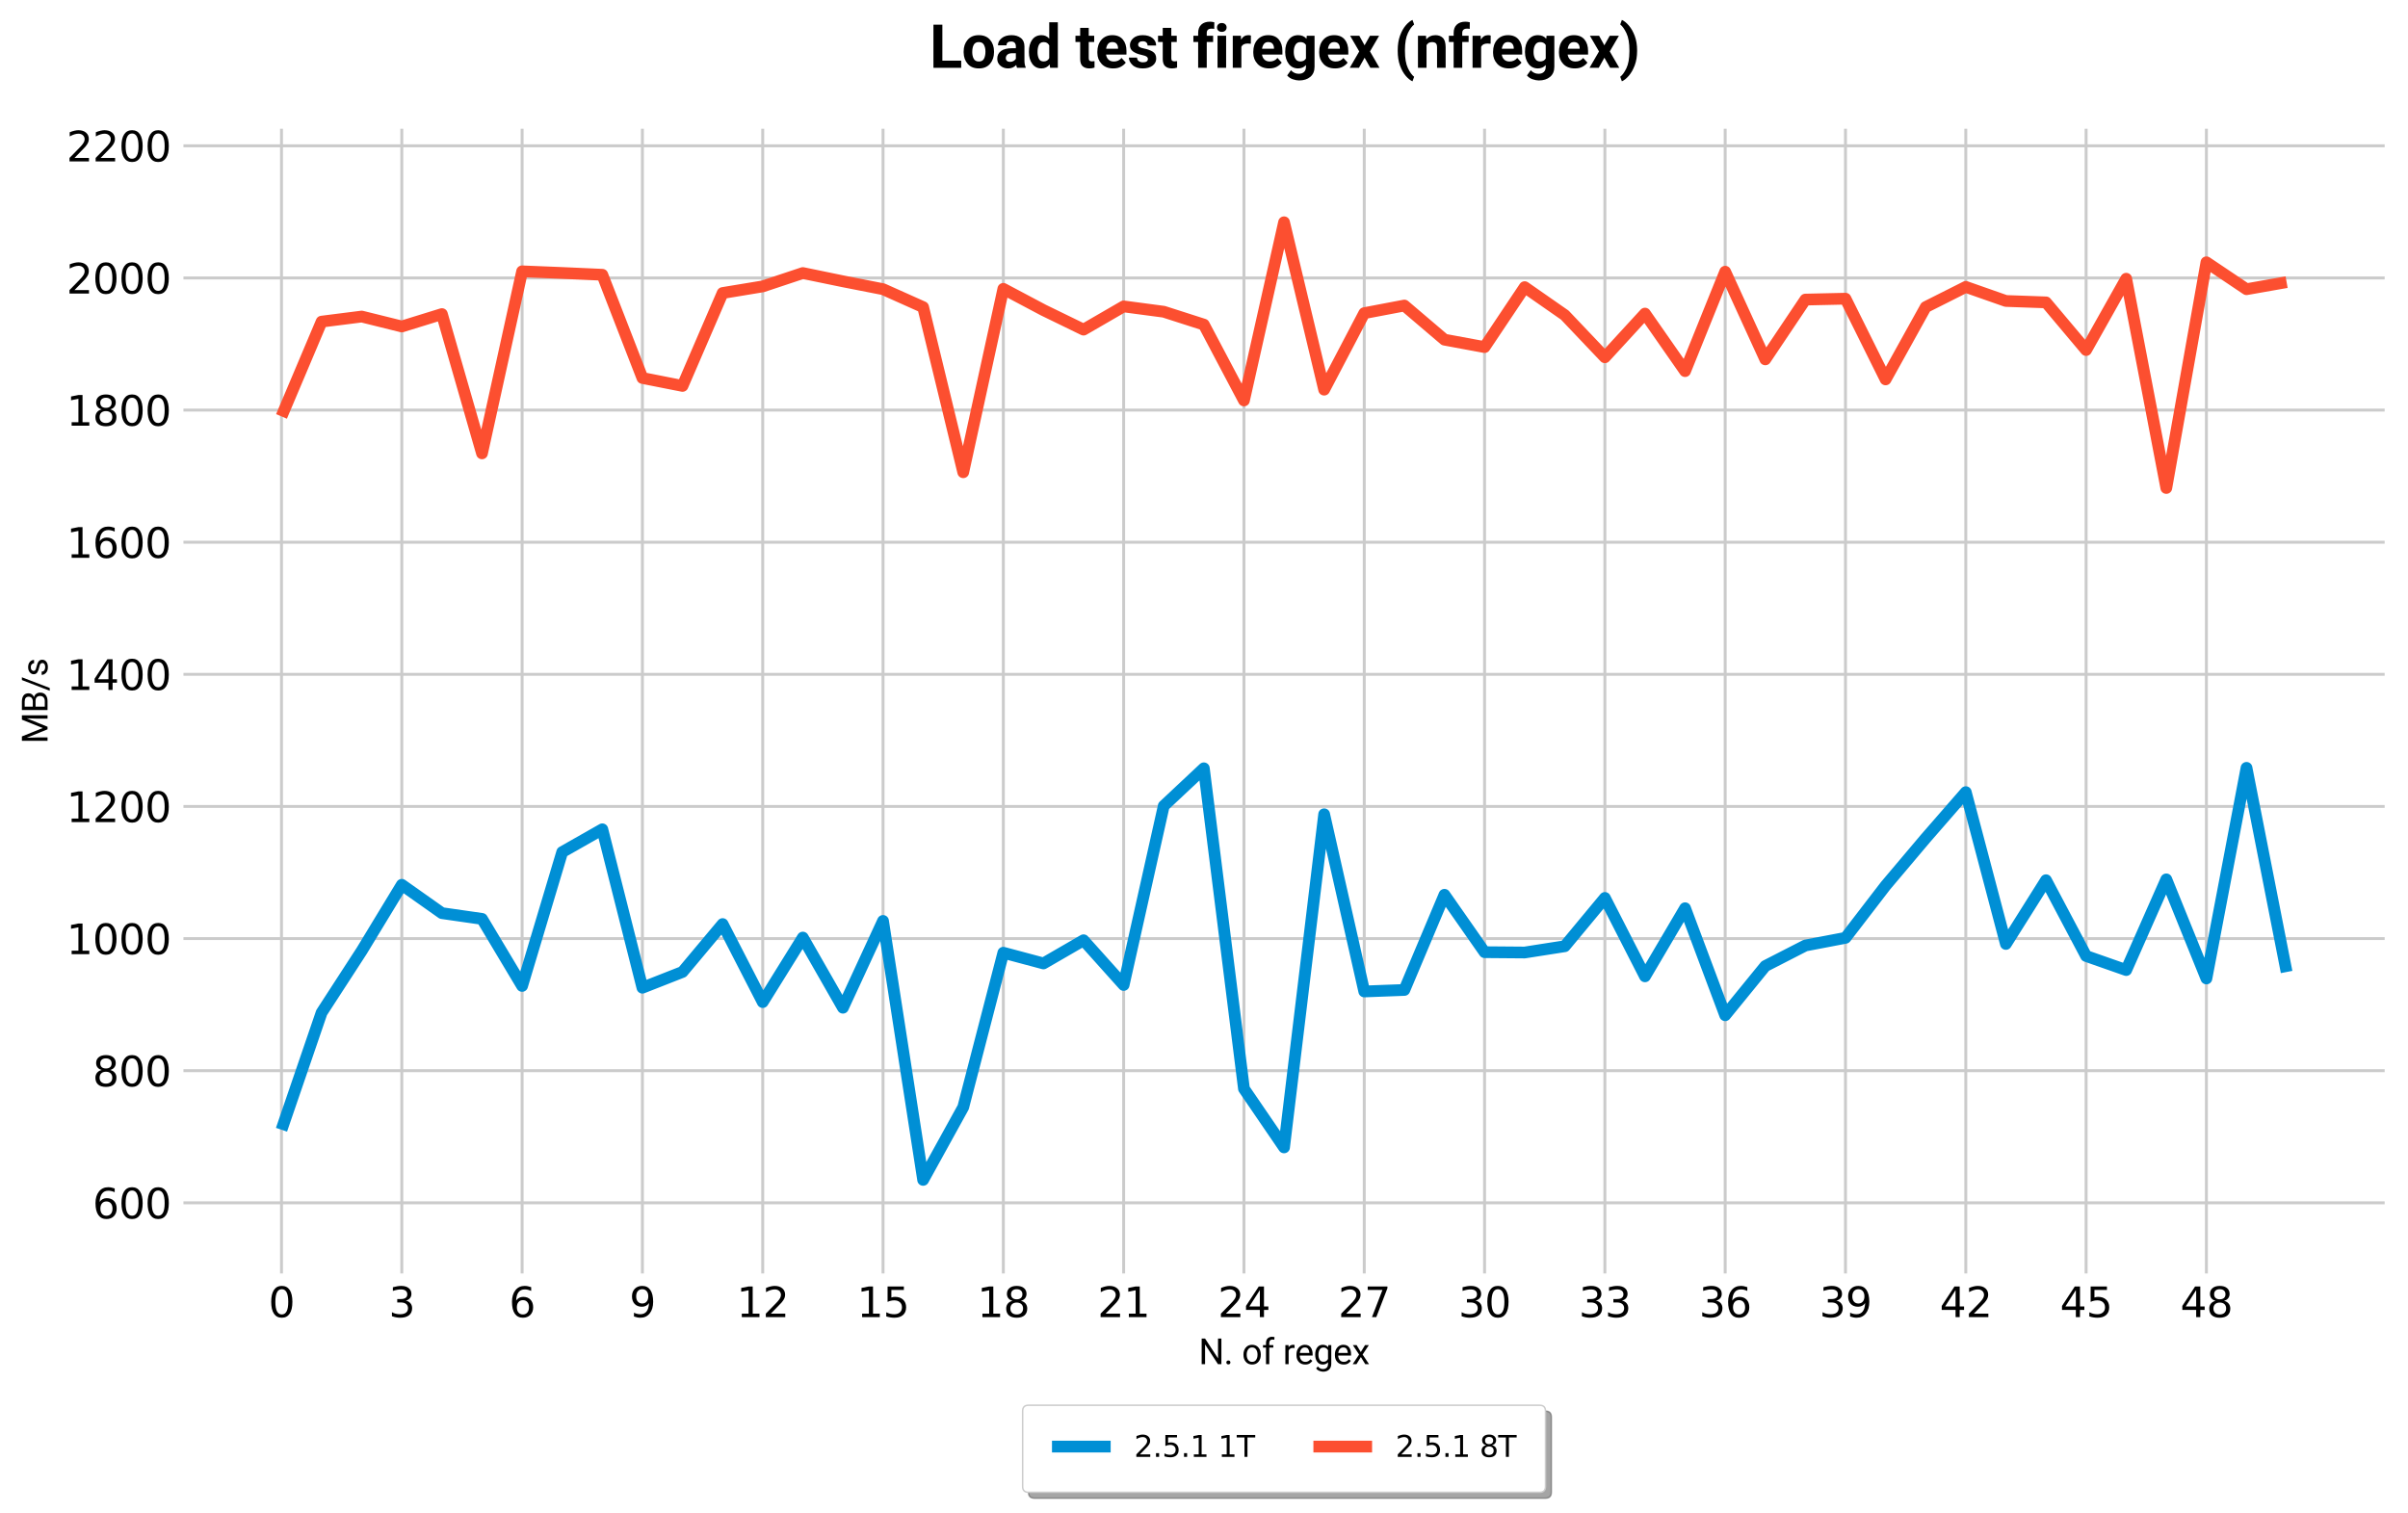 <?xml version="1.0" encoding="utf-8" standalone="no"?>
<!DOCTYPE svg PUBLIC "-//W3C//DTD SVG 1.1//EN"
  "http://www.w3.org/Graphics/SVG/1.1/DTD/svg11.dtd">
<svg xmlns:xlink="http://www.w3.org/1999/xlink" width="820.648pt" height="515.843pt" viewBox="0 0 820.648 515.843" xmlns="http://www.w3.org/2000/svg" version="1.1">
 <defs>
  <style type="text/css">*{stroke-linejoin: round; stroke-linecap: butt}</style>
 </defs>
 <g id="figure_1">
  <g id="patch_1">
   <path d="M -0 515.843 
L 820.648 515.843 
L 820.648 0 
L -0 0 
z
" style="fill: #ffffff"/>
  </g>
  <g id="axes_1">
   <g id="patch_2">
    <path d="M 61.767 434.797 
L 813.447 434.797 
L 813.447 43.117 
L 61.767 43.117 
z
" style="fill: #ffffff"/>
   </g>
   <g id="matplotlib.axis_1">
    <g id="xtick_1">
     <g id="line2d_1">
      <path d="M 95.935 434.797 
L 95.935 43.117 
" clip-path="url(#pc79ea8661e)" style="fill: none; stroke: #cbcbcb"/>
     </g>
     <g id="line2d_2"/>
     <g id="text_1">
      <!-- 0 -->
      <g transform="translate(91.481 448.935) scale(0.14 -0.14)">
       <defs>
        <path id="DejaVuSans-30" d="M 2034 4250 
Q 1547 4250 1301 3770 
Q 1056 3291 1056 2328 
Q 1056 1369 1301 889 
Q 1547 409 2034 409 
Q 2525 409 2770 889 
Q 3016 1369 3016 2328 
Q 3016 3291 2770 3770 
Q 2525 4250 2034 4250 
z
M 2034 4750 
Q 2819 4750 3233 4129 
Q 3647 3509 3647 2328 
Q 3647 1150 3233 529 
Q 2819 -91 2034 -91 
Q 1250 -91 836 529 
Q 422 1150 422 2328 
Q 422 3509 836 4129 
Q 1250 4750 2034 4750 
z
" transform="scale(0.016)"/>
       </defs>
       <use xlink:href="#DejaVuSans-30"/>
      </g>
     </g>
    </g>
    <g id="xtick_2">
     <g id="line2d_3">
      <path d="M 136.935 434.797 
L 136.935 43.117 
" clip-path="url(#pc79ea8661e)" style="fill: none; stroke: #cbcbcb"/>
     </g>
     <g id="line2d_4"/>
     <g id="text_2">
      <!-- 3 -->
      <g transform="translate(132.482 448.935) scale(0.14 -0.14)">
       <defs>
        <path id="DejaVuSans-33" d="M 2597 2516 
Q 3050 2419 3304 2112 
Q 3559 1806 3559 1356 
Q 3559 666 3084 287 
Q 2609 -91 1734 -91 
Q 1441 -91 1130 -33 
Q 819 25 488 141 
L 488 750 
Q 750 597 1062 519 
Q 1375 441 1716 441 
Q 2309 441 2620 675 
Q 2931 909 2931 1356 
Q 2931 1769 2642 2001 
Q 2353 2234 1838 2234 
L 1294 2234 
L 1294 2753 
L 1863 2753 
Q 2328 2753 2575 2939 
Q 2822 3125 2822 3475 
Q 2822 3834 2567 4026 
Q 2313 4219 1838 4219 
Q 1578 4219 1281 4162 
Q 984 4106 628 3988 
L 628 4550 
Q 988 4650 1302 4700 
Q 1616 4750 1894 4750 
Q 2613 4750 3031 4423 
Q 3450 4097 3450 3541 
Q 3450 3153 3228 2886 
Q 3006 2619 2597 2516 
z
" transform="scale(0.016)"/>
       </defs>
       <use xlink:href="#DejaVuSans-33"/>
      </g>
     </g>
    </g>
    <g id="xtick_3">
     <g id="line2d_5">
      <path d="M 177.936 434.797 
L 177.936 43.117 
" clip-path="url(#pc79ea8661e)" style="fill: none; stroke: #cbcbcb"/>
     </g>
     <g id="line2d_6"/>
     <g id="text_3">
      <!-- 6 -->
      <g transform="translate(173.482 448.935) scale(0.14 -0.14)">
       <defs>
        <path id="DejaVuSans-36" d="M 2113 2584 
Q 1688 2584 1439 2293 
Q 1191 2003 1191 1497 
Q 1191 994 1439 701 
Q 1688 409 2113 409 
Q 2538 409 2786 701 
Q 3034 994 3034 1497 
Q 3034 2003 2786 2293 
Q 2538 2584 2113 2584 
z
M 3366 4563 
L 3366 3988 
Q 3128 4100 2886 4159 
Q 2644 4219 2406 4219 
Q 1781 4219 1451 3797 
Q 1122 3375 1075 2522 
Q 1259 2794 1537 2939 
Q 1816 3084 2150 3084 
Q 2853 3084 3261 2657 
Q 3669 2231 3669 1497 
Q 3669 778 3244 343 
Q 2819 -91 2113 -91 
Q 1303 -91 875 529 
Q 447 1150 447 2328 
Q 447 3434 972 4092 
Q 1497 4750 2381 4750 
Q 2619 4750 2861 4703 
Q 3103 4656 3366 4563 
z
" transform="scale(0.016)"/>
       </defs>
       <use xlink:href="#DejaVuSans-36"/>
      </g>
     </g>
    </g>
    <g id="xtick_4">
     <g id="line2d_7">
      <path d="M 218.937 434.797 
L 218.937 43.117 
" clip-path="url(#pc79ea8661e)" style="fill: none; stroke: #cbcbcb"/>
     </g>
     <g id="line2d_8"/>
     <g id="text_4">
      <!-- 9 -->
      <g transform="translate(214.483 448.935) scale(0.14 -0.14)">
       <defs>
        <path id="DejaVuSans-39" d="M 703 97 
L 703 672 
Q 941 559 1184 500 
Q 1428 441 1663 441 
Q 2288 441 2617 861 
Q 2947 1281 2994 2138 
Q 2813 1869 2534 1725 
Q 2256 1581 1919 1581 
Q 1219 1581 811 2004 
Q 403 2428 403 3163 
Q 403 3881 828 4315 
Q 1253 4750 1959 4750 
Q 2769 4750 3195 4129 
Q 3622 3509 3622 2328 
Q 3622 1225 3098 567 
Q 2575 -91 1691 -91 
Q 1453 -91 1209 -44 
Q 966 3 703 97 
z
M 1959 2075 
Q 2384 2075 2632 2365 
Q 2881 2656 2881 3163 
Q 2881 3666 2632 3958 
Q 2384 4250 1959 4250 
Q 1534 4250 1286 3958 
Q 1038 3666 1038 3163 
Q 1038 2656 1286 2365 
Q 1534 2075 1959 2075 
z
" transform="scale(0.016)"/>
       </defs>
       <use xlink:href="#DejaVuSans-39"/>
      </g>
     </g>
    </g>
    <g id="xtick_5">
     <g id="line2d_9">
      <path d="M 259.938 434.797 
L 259.938 43.117 
" clip-path="url(#pc79ea8661e)" style="fill: none; stroke: #cbcbcb"/>
     </g>
     <g id="line2d_10"/>
     <g id="text_5">
      <!-- 12 -->
      <g transform="translate(251.03 448.935) scale(0.14 -0.14)">
       <defs>
        <path id="DejaVuSans-31" d="M 794 531 
L 1825 531 
L 1825 4091 
L 703 3866 
L 703 4441 
L 1819 4666 
L 2450 4666 
L 2450 531 
L 3481 531 
L 3481 0 
L 794 0 
L 794 531 
z
" transform="scale(0.016)"/>
        <path id="DejaVuSans-32" d="M 1228 531 
L 3431 531 
L 3431 0 
L 469 0 
L 469 531 
Q 828 903 1448 1529 
Q 2069 2156 2228 2338 
Q 2531 2678 2651 2914 
Q 2772 3150 2772 3378 
Q 2772 3750 2511 3984 
Q 2250 4219 1831 4219 
Q 1534 4219 1204 4116 
Q 875 4013 500 3803 
L 500 4441 
Q 881 4594 1212 4672 
Q 1544 4750 1819 4750 
Q 2544 4750 2975 4387 
Q 3406 4025 3406 3419 
Q 3406 3131 3298 2873 
Q 3191 2616 2906 2266 
Q 2828 2175 2409 1742 
Q 1991 1309 1228 531 
z
" transform="scale(0.016)"/>
       </defs>
       <use xlink:href="#DejaVuSans-31"/>
       <use xlink:href="#DejaVuSans-32" transform="translate(63.623 0)"/>
      </g>
     </g>
    </g>
    <g id="xtick_6">
     <g id="line2d_11">
      <path d="M 300.938 434.797 
L 300.938 43.117 
" clip-path="url(#pc79ea8661e)" style="fill: none; stroke: #cbcbcb"/>
     </g>
     <g id="line2d_12"/>
     <g id="text_6">
      <!-- 15 -->
      <g transform="translate(292.031 448.935) scale(0.14 -0.14)">
       <defs>
        <path id="DejaVuSans-35" d="M 691 4666 
L 3169 4666 
L 3169 4134 
L 1269 4134 
L 1269 2991 
Q 1406 3038 1543 3061 
Q 1681 3084 1819 3084 
Q 2600 3084 3056 2656 
Q 3513 2228 3513 1497 
Q 3513 744 3044 326 
Q 2575 -91 1722 -91 
Q 1428 -91 1123 -41 
Q 819 9 494 109 
L 494 744 
Q 775 591 1075 516 
Q 1375 441 1709 441 
Q 2250 441 2565 725 
Q 2881 1009 2881 1497 
Q 2881 1984 2565 2268 
Q 2250 2553 1709 2553 
Q 1456 2553 1204 2497 
Q 953 2441 691 2322 
L 691 4666 
z
" transform="scale(0.016)"/>
       </defs>
       <use xlink:href="#DejaVuSans-31"/>
       <use xlink:href="#DejaVuSans-35" transform="translate(63.623 0)"/>
      </g>
     </g>
    </g>
    <g id="xtick_7">
     <g id="line2d_13">
      <path d="M 341.939 434.797 
L 341.939 43.117 
" clip-path="url(#pc79ea8661e)" style="fill: none; stroke: #cbcbcb"/>
     </g>
     <g id="line2d_14"/>
     <g id="text_7">
      <!-- 18 -->
      <g transform="translate(333.032 448.935) scale(0.14 -0.14)">
       <defs>
        <path id="DejaVuSans-38" d="M 2034 2216 
Q 1584 2216 1326 1975 
Q 1069 1734 1069 1313 
Q 1069 891 1326 650 
Q 1584 409 2034 409 
Q 2484 409 2743 651 
Q 3003 894 3003 1313 
Q 3003 1734 2745 1975 
Q 2488 2216 2034 2216 
z
M 1403 2484 
Q 997 2584 770 2862 
Q 544 3141 544 3541 
Q 544 4100 942 4425 
Q 1341 4750 2034 4750 
Q 2731 4750 3128 4425 
Q 3525 4100 3525 3541 
Q 3525 3141 3298 2862 
Q 3072 2584 2669 2484 
Q 3125 2378 3379 2068 
Q 3634 1759 3634 1313 
Q 3634 634 3220 271 
Q 2806 -91 2034 -91 
Q 1263 -91 848 271 
Q 434 634 434 1313 
Q 434 1759 690 2068 
Q 947 2378 1403 2484 
z
M 1172 3481 
Q 1172 3119 1398 2916 
Q 1625 2713 2034 2713 
Q 2441 2713 2670 2916 
Q 2900 3119 2900 3481 
Q 2900 3844 2670 4047 
Q 2441 4250 2034 4250 
Q 1625 4250 1398 4047 
Q 1172 3844 1172 3481 
z
" transform="scale(0.016)"/>
       </defs>
       <use xlink:href="#DejaVuSans-31"/>
       <use xlink:href="#DejaVuSans-38" transform="translate(63.623 0)"/>
      </g>
     </g>
    </g>
    <g id="xtick_8">
     <g id="line2d_15">
      <path d="M 382.94 434.797 
L 382.94 43.117 
" clip-path="url(#pc79ea8661e)" style="fill: none; stroke: #cbcbcb"/>
     </g>
     <g id="line2d_16"/>
     <g id="text_8">
      <!-- 21 -->
      <g transform="translate(374.032 448.935) scale(0.14 -0.14)">
       <use xlink:href="#DejaVuSans-32"/>
       <use xlink:href="#DejaVuSans-31" transform="translate(63.623 0)"/>
      </g>
     </g>
    </g>
    <g id="xtick_9">
     <g id="line2d_17">
      <path d="M 423.941 434.797 
L 423.941 43.117 
" clip-path="url(#pc79ea8661e)" style="fill: none; stroke: #cbcbcb"/>
     </g>
     <g id="line2d_18"/>
     <g id="text_9">
      <!-- 24 -->
      <g transform="translate(415.033 448.935) scale(0.14 -0.14)">
       <defs>
        <path id="DejaVuSans-34" d="M 2419 4116 
L 825 1625 
L 2419 1625 
L 2419 4116 
z
M 2253 4666 
L 3047 4666 
L 3047 1625 
L 3713 1625 
L 3713 1100 
L 3047 1100 
L 3047 0 
L 2419 0 
L 2419 1100 
L 313 1100 
L 313 1709 
L 2253 4666 
z
" transform="scale(0.016)"/>
       </defs>
       <use xlink:href="#DejaVuSans-32"/>
       <use xlink:href="#DejaVuSans-34" transform="translate(63.623 0)"/>
      </g>
     </g>
    </g>
    <g id="xtick_10">
     <g id="line2d_19">
      <path d="M 464.941 434.797 
L 464.941 43.117 
" clip-path="url(#pc79ea8661e)" style="fill: none; stroke: #cbcbcb"/>
     </g>
     <g id="line2d_20"/>
     <g id="text_10">
      <!-- 27 -->
      <g transform="translate(456.034 448.935) scale(0.14 -0.14)">
       <defs>
        <path id="DejaVuSans-37" d="M 525 4666 
L 3525 4666 
L 3525 4397 
L 1831 0 
L 1172 0 
L 2766 4134 
L 525 4134 
L 525 4666 
z
" transform="scale(0.016)"/>
       </defs>
       <use xlink:href="#DejaVuSans-32"/>
       <use xlink:href="#DejaVuSans-37" transform="translate(63.623 0)"/>
      </g>
     </g>
    </g>
    <g id="xtick_11">
     <g id="line2d_21">
      <path d="M 505.942 434.797 
L 505.942 43.117 
" clip-path="url(#pc79ea8661e)" style="fill: none; stroke: #cbcbcb"/>
     </g>
     <g id="line2d_22"/>
     <g id="text_11">
      <!-- 30 -->
      <g transform="translate(497.035 448.935) scale(0.14 -0.14)">
       <use xlink:href="#DejaVuSans-33"/>
       <use xlink:href="#DejaVuSans-30" transform="translate(63.623 0)"/>
      </g>
     </g>
    </g>
    <g id="xtick_12">
     <g id="line2d_23">
      <path d="M 546.943 434.797 
L 546.943 43.117 
" clip-path="url(#pc79ea8661e)" style="fill: none; stroke: #cbcbcb"/>
     </g>
     <g id="line2d_24"/>
     <g id="text_12">
      <!-- 33 -->
      <g transform="translate(538.035 448.935) scale(0.14 -0.14)">
       <use xlink:href="#DejaVuSans-33"/>
       <use xlink:href="#DejaVuSans-33" transform="translate(63.623 0)"/>
      </g>
     </g>
    </g>
    <g id="xtick_13">
     <g id="line2d_25">
      <path d="M 587.943 434.797 
L 587.943 43.117 
" clip-path="url(#pc79ea8661e)" style="fill: none; stroke: #cbcbcb"/>
     </g>
     <g id="line2d_26"/>
     <g id="text_13">
      <!-- 36 -->
      <g transform="translate(579.036 448.935) scale(0.14 -0.14)">
       <use xlink:href="#DejaVuSans-33"/>
       <use xlink:href="#DejaVuSans-36" transform="translate(63.623 0)"/>
      </g>
     </g>
    </g>
    <g id="xtick_14">
     <g id="line2d_27">
      <path d="M 628.944 434.797 
L 628.944 43.117 
" clip-path="url(#pc79ea8661e)" style="fill: none; stroke: #cbcbcb"/>
     </g>
     <g id="line2d_28"/>
     <g id="text_14">
      <!-- 39 -->
      <g transform="translate(620.037 448.935) scale(0.14 -0.14)">
       <use xlink:href="#DejaVuSans-33"/>
       <use xlink:href="#DejaVuSans-39" transform="translate(63.623 0)"/>
      </g>
     </g>
    </g>
    <g id="xtick_15">
     <g id="line2d_29">
      <path d="M 669.945 434.797 
L 669.945 43.117 
" clip-path="url(#pc79ea8661e)" style="fill: none; stroke: #cbcbcb"/>
     </g>
     <g id="line2d_30"/>
     <g id="text_15">
      <!-- 42 -->
      <g transform="translate(661.037 448.935) scale(0.14 -0.14)">
       <use xlink:href="#DejaVuSans-34"/>
       <use xlink:href="#DejaVuSans-32" transform="translate(63.623 0)"/>
      </g>
     </g>
    </g>
    <g id="xtick_16">
     <g id="line2d_31">
      <path d="M 710.946 434.797 
L 710.946 43.117 
" clip-path="url(#pc79ea8661e)" style="fill: none; stroke: #cbcbcb"/>
     </g>
     <g id="line2d_32"/>
     <g id="text_16">
      <!-- 45 -->
      <g transform="translate(702.038 448.935) scale(0.14 -0.14)">
       <use xlink:href="#DejaVuSans-34"/>
       <use xlink:href="#DejaVuSans-35" transform="translate(63.623 0)"/>
      </g>
     </g>
    </g>
    <g id="xtick_17">
     <g id="line2d_33">
      <path d="M 751.946 434.797 
L 751.946 43.117 
" clip-path="url(#pc79ea8661e)" style="fill: none; stroke: #cbcbcb"/>
     </g>
     <g id="line2d_34"/>
     <g id="text_17">
      <!-- 48 -->
      <g transform="translate(743.039 448.935) scale(0.14 -0.14)">
       <use xlink:href="#DejaVuSans-34"/>
       <use xlink:href="#DejaVuSans-38" transform="translate(63.623 0)"/>
      </g>
     </g>
    </g>
    <g id="text_18">
     <!-- N. of regex -->
     <g transform="translate(408.516 464.97) scale(0.12 -0.12)">
      <defs>
       <path id="Roboto-Regular-4e" d="M 4028 4550 
L 4028 0 
L 3422 0 
L 1131 3509 
L 1131 0 
L 528 0 
L 528 4550 
L 1131 4550 
L 3431 1031 
L 3431 4550 
L 4028 4550 
z
" transform="scale(0.016)"/>
       <path id="Roboto-Regular-2e" d="M 450 306 
Q 450 453 542 554 
Q 634 656 809 656 
Q 984 656 1076 554 
Q 1169 453 1169 306 
Q 1169 163 1076 62 
Q 984 -38 809 -38 
Q 634 -38 542 62 
Q 450 163 450 306 
z
" transform="scale(0.016)"/>
       <path id="Roboto-Regular-20" transform="scale(0.016)"/>
       <path id="Roboto-Regular-6f" d="M 288 1725 
Q 288 2459 700 2951 
Q 1113 3444 1822 3444 
Q 2531 3444 2943 2961 
Q 3356 2478 3366 1756 
L 3366 1653 
Q 3366 919 2952 428 
Q 2538 -63 1828 -63 
Q 1116 -63 702 428 
Q 288 919 288 1653 
L 288 1725 
z
M 866 1653 
Q 866 1150 1105 781 
Q 1344 413 1828 413 
Q 2300 413 2540 777 
Q 2781 1141 2784 1644 
L 2784 1725 
Q 2784 2222 2543 2595 
Q 2303 2969 1822 2969 
Q 1344 2969 1105 2595 
Q 866 2222 866 1725 
L 866 1653 
z
" transform="scale(0.016)"/>
       <path id="Roboto-Regular-66" d="M 2022 2938 
L 1303 2938 
L 1303 0 
L 725 0 
L 725 2938 
L 191 2938 
L 191 3381 
L 725 3381 
L 725 3759 
Q 731 4297 1026 4581 
Q 1322 4866 1834 4866 
Q 2025 4866 2234 4816 
L 2203 4344 
Q 2072 4372 1891 4372 
Q 1313 4372 1303 3756 
L 1303 3381 
L 2022 3381 
L 2022 2938 
z
" transform="scale(0.016)"/>
       <path id="Roboto-Regular-72" d="M 1791 2888 
Q 1225 2888 1019 2400 
L 1019 0 
L 441 0 
L 441 3381 
L 1003 3381 
L 1016 2994 
Q 1294 3444 1819 3444 
Q 1981 3444 2075 3400 
L 2072 2863 
Q 1944 2888 1791 2888 
z
" transform="scale(0.016)"/>
       <path id="Roboto-Regular-65" d="M 3116 591 
Q 2950 341 2647 139 
Q 2344 -63 1844 -63 
Q 1138 -63 714 396 
Q 291 856 291 1572 
L 291 1703 
Q 291 2256 502 2645 
Q 713 3034 1050 3239 
Q 1388 3444 1769 3444 
Q 2494 3444 2826 2970 
Q 3159 2497 3159 1788 
L 3159 1528 
L 872 1528 
Q 884 1063 1148 736 
Q 1413 409 1875 409 
Q 2181 409 2393 534 
Q 2606 659 2766 869 
L 3116 591 
z
M 1769 2969 
Q 1425 2969 1187 2719 
Q 950 2469 891 2000 
L 2581 2000 
L 2581 2044 
Q 2559 2381 2386 2675 
Q 2213 2969 1769 2969 
z
" transform="scale(0.016)"/>
       <path id="Roboto-Regular-67" d="M 1725 -1334 
Q 1463 -1334 1081 -1206 
Q 700 -1078 472 -747 
L 775 -403 
Q 1150 -859 1681 -859 
Q 2091 -859 2334 -629 
Q 2578 -400 2578 44 
L 2578 341 
Q 2234 -63 1631 -63 
Q 1022 -63 662 425 
Q 303 913 303 1653 
L 303 1719 
Q 303 2494 661 2969 
Q 1019 3444 1638 3444 
Q 2259 3444 2603 3006 
L 2631 3381 
L 3156 3381 
L 3156 72 
Q 3156 -600 2756 -967 
Q 2356 -1334 1725 -1334 
z
M 881 1653 
Q 881 1150 1092 789 
Q 1303 428 1772 428 
Q 2322 428 2578 928 
L 2578 2469 
Q 2469 2678 2275 2817 
Q 2081 2956 1778 2956 
Q 1306 2956 1093 2589 
Q 881 2222 881 1719 
L 881 1653 
z
" transform="scale(0.016)"/>
       <path id="Roboto-Regular-78" d="M 831 3381 
L 1572 2150 
L 2322 3381 
L 3000 3381 
L 1894 1713 
L 3034 0 
L 2366 0 
L 1584 1269 
L 803 0 
L 131 0 
L 1269 1713 
L 166 3381 
L 831 3381 
z
" transform="scale(0.016)"/>
      </defs>
      <use xlink:href="#Roboto-Regular-4e"/>
      <use xlink:href="#Roboto-Regular-2e" transform="translate(71.338 0)"/>
      <use xlink:href="#Roboto-Regular-20" transform="translate(97.705 0)"/>
      <use xlink:href="#Roboto-Regular-6f" transform="translate(122.51 0)"/>
      <use xlink:href="#Roboto-Regular-66" transform="translate(179.541 0)"/>
      <use xlink:href="#Roboto-Regular-20" transform="translate(214.307 0)"/>
      <use xlink:href="#Roboto-Regular-72" transform="translate(239.111 0)"/>
      <use xlink:href="#Roboto-Regular-65" transform="translate(272.998 0)"/>
      <use xlink:href="#Roboto-Regular-67" transform="translate(326.025 0)"/>
      <use xlink:href="#Roboto-Regular-65" transform="translate(382.178 0)"/>
      <use xlink:href="#Roboto-Regular-78" transform="translate(435.205 0)"/>
     </g>
    </g>
   </g>
   <g id="matplotlib.axis_2">
    <g id="ytick_1">
     <g id="line2d_35">
      <path d="M 61.767 409.977 
L 813.447 409.977 
" clip-path="url(#pc79ea8661e)" style="fill: none; stroke: #cbcbcb"/>
     </g>
     <g id="line2d_36"/>
     <g id="text_19">
      <!-- 600 -->
      <g transform="translate(31.545 415.295) scale(0.14 -0.14)">
       <use xlink:href="#DejaVuSans-36"/>
       <use xlink:href="#DejaVuSans-30" transform="translate(63.623 0)"/>
       <use xlink:href="#DejaVuSans-30" transform="translate(127.246 0)"/>
      </g>
     </g>
    </g>
    <g id="ytick_2">
     <g id="line2d_37">
      <path d="M 61.767 364.942 
L 813.447 364.942 
" clip-path="url(#pc79ea8661e)" style="fill: none; stroke: #cbcbcb"/>
     </g>
     <g id="line2d_38"/>
     <g id="text_20">
      <!-- 800 -->
      <g transform="translate(31.545 370.261) scale(0.14 -0.14)">
       <use xlink:href="#DejaVuSans-38"/>
       <use xlink:href="#DejaVuSans-30" transform="translate(63.623 0)"/>
       <use xlink:href="#DejaVuSans-30" transform="translate(127.246 0)"/>
      </g>
     </g>
    </g>
    <g id="ytick_3">
     <g id="line2d_39">
      <path d="M 61.767 319.908 
L 813.447 319.908 
" clip-path="url(#pc79ea8661e)" style="fill: none; stroke: #cbcbcb"/>
     </g>
     <g id="line2d_40"/>
     <g id="text_21">
      <!-- 1000 -->
      <g transform="translate(22.637 325.227) scale(0.14 -0.14)">
       <use xlink:href="#DejaVuSans-31"/>
       <use xlink:href="#DejaVuSans-30" transform="translate(63.623 0)"/>
       <use xlink:href="#DejaVuSans-30" transform="translate(127.246 0)"/>
       <use xlink:href="#DejaVuSans-30" transform="translate(190.869 0)"/>
      </g>
     </g>
    </g>
    <g id="ytick_4">
     <g id="line2d_41">
      <path d="M 61.767 274.873 
L 813.447 274.873 
" clip-path="url(#pc79ea8661e)" style="fill: none; stroke: #cbcbcb"/>
     </g>
     <g id="line2d_42"/>
     <g id="text_22">
      <!-- 1200 -->
      <g transform="translate(22.637 280.192) scale(0.14 -0.14)">
       <use xlink:href="#DejaVuSans-31"/>
       <use xlink:href="#DejaVuSans-32" transform="translate(63.623 0)"/>
       <use xlink:href="#DejaVuSans-30" transform="translate(127.246 0)"/>
       <use xlink:href="#DejaVuSans-30" transform="translate(190.869 0)"/>
      </g>
     </g>
    </g>
    <g id="ytick_5">
     <g id="line2d_43">
      <path d="M 61.767 229.839 
L 813.447 229.839 
" clip-path="url(#pc79ea8661e)" style="fill: none; stroke: #cbcbcb"/>
     </g>
     <g id="line2d_44"/>
     <g id="text_23">
      <!-- 1400 -->
      <g transform="translate(22.637 235.158) scale(0.14 -0.14)">
       <use xlink:href="#DejaVuSans-31"/>
       <use xlink:href="#DejaVuSans-34" transform="translate(63.623 0)"/>
       <use xlink:href="#DejaVuSans-30" transform="translate(127.246 0)"/>
       <use xlink:href="#DejaVuSans-30" transform="translate(190.869 0)"/>
      </g>
     </g>
    </g>
    <g id="ytick_6">
     <g id="line2d_45">
      <path d="M 61.767 184.804 
L 813.447 184.804 
" clip-path="url(#pc79ea8661e)" style="fill: none; stroke: #cbcbcb"/>
     </g>
     <g id="line2d_46"/>
     <g id="text_24">
      <!-- 1600 -->
      <g transform="translate(22.637 190.123) scale(0.14 -0.14)">
       <use xlink:href="#DejaVuSans-31"/>
       <use xlink:href="#DejaVuSans-36" transform="translate(63.623 0)"/>
       <use xlink:href="#DejaVuSans-30" transform="translate(127.246 0)"/>
       <use xlink:href="#DejaVuSans-30" transform="translate(190.869 0)"/>
      </g>
     </g>
    </g>
    <g id="ytick_7">
     <g id="line2d_47">
      <path d="M 61.767 139.77 
L 813.447 139.77 
" clip-path="url(#pc79ea8661e)" style="fill: none; stroke: #cbcbcb"/>
     </g>
     <g id="line2d_48"/>
     <g id="text_25">
      <!-- 1800 -->
      <g transform="translate(22.637 145.089) scale(0.14 -0.14)">
       <use xlink:href="#DejaVuSans-31"/>
       <use xlink:href="#DejaVuSans-38" transform="translate(63.623 0)"/>
       <use xlink:href="#DejaVuSans-30" transform="translate(127.246 0)"/>
       <use xlink:href="#DejaVuSans-30" transform="translate(190.869 0)"/>
      </g>
     </g>
    </g>
    <g id="ytick_8">
     <g id="line2d_49">
      <path d="M 61.767 94.735 
L 813.447 94.735 
" clip-path="url(#pc79ea8661e)" style="fill: none; stroke: #cbcbcb"/>
     </g>
     <g id="line2d_50"/>
     <g id="text_26">
      <!-- 2000 -->
      <g transform="translate(22.637 100.054) scale(0.14 -0.14)">
       <use xlink:href="#DejaVuSans-32"/>
       <use xlink:href="#DejaVuSans-30" transform="translate(63.623 0)"/>
       <use xlink:href="#DejaVuSans-30" transform="translate(127.246 0)"/>
       <use xlink:href="#DejaVuSans-30" transform="translate(190.869 0)"/>
      </g>
     </g>
    </g>
    <g id="ytick_9">
     <g id="line2d_51">
      <path d="M 61.767 49.701 
L 813.447 49.701 
" clip-path="url(#pc79ea8661e)" style="fill: none; stroke: #cbcbcb"/>
     </g>
     <g id="line2d_52"/>
     <g id="text_27">
      <!-- 2200 -->
      <g transform="translate(22.637 55.02) scale(0.14 -0.14)">
       <use xlink:href="#DejaVuSans-32"/>
       <use xlink:href="#DejaVuSans-32" transform="translate(63.623 0)"/>
       <use xlink:href="#DejaVuSans-30" transform="translate(127.246 0)"/>
       <use xlink:href="#DejaVuSans-30" transform="translate(190.869 0)"/>
      </g>
     </g>
    </g>
    <g id="text_28">
     <!-- MB/s -->
     <g transform="translate(16.2 253.507) rotate(-90) scale(0.12 -0.12)">
      <defs>
       <path id="Roboto-Regular-4d" d="M 2794 841 
L 4281 4550 
L 5056 4550 
L 5056 0 
L 4456 0 
L 4456 1775 
L 4516 3678 
L 3019 0 
L 2563 0 
L 1069 3684 
L 1128 1775 
L 1128 0 
L 528 0 
L 528 4550 
L 1303 4550 
L 2794 841 
z
" transform="scale(0.016)"/>
       <path id="Roboto-Regular-42" d="M 3625 1313 
Q 3625 675 3214 337 
Q 2803 0 2122 0 
L 528 0 
L 528 4550 
L 2019 4550 
Q 2719 4550 3111 4261 
Q 3503 3972 3503 3338 
Q 3503 3022 3323 2776 
Q 3144 2531 2831 2397 
Q 3216 2291 3420 1994 
Q 3625 1697 3625 1313 
z
M 1131 4056 
L 1131 2613 
L 2038 2613 
Q 2425 2613 2662 2806 
Q 2900 3000 2900 3344 
Q 2900 4041 2056 4056 
L 1131 4056 
z
M 3025 1306 
Q 3025 1688 2817 1908 
Q 2609 2128 2150 2128 
L 1131 2128 
L 1131 491 
L 2122 491 
Q 2550 491 2787 711 
Q 3025 931 3025 1306 
z
" transform="scale(0.016)"/>
       <path id="Roboto-Regular-2f" d="M 2453 4550 
L 556 -391 
L 59 -391 
L 1959 4550 
L 2453 4550 
z
" transform="scale(0.016)"/>
       <path id="Roboto-Regular-73" d="M 2409 897 
Q 2409 1081 2273 1229 
Q 2138 1378 1647 1478 
Q 1081 1594 747 1814 
Q 413 2034 413 2456 
Q 413 2856 755 3150 
Q 1097 3444 1666 3444 
Q 2272 3444 2612 3134 
Q 2953 2825 2953 2388 
L 2375 2388 
Q 2375 2597 2190 2783 
Q 2006 2969 1666 2969 
Q 1306 2969 1150 2812 
Q 994 2656 994 2472 
Q 994 2288 1139 2173 
Q 1284 2059 1756 1953 
Q 2378 1813 2683 1584 
Q 2988 1356 2988 941 
Q 2988 494 2630 215 
Q 2272 -63 1681 -63 
Q 1009 -63 653 281 
Q 297 625 297 1044 
L 878 1044 
Q 897 684 1155 548 
Q 1413 413 1681 413 
Q 2034 413 2221 550 
Q 2409 688 2409 897 
z
" transform="scale(0.016)"/>
      </defs>
      <use xlink:href="#Roboto-Regular-4d"/>
      <use xlink:href="#Roboto-Regular-42" transform="translate(87.305 0)"/>
      <use xlink:href="#Roboto-Regular-2f" transform="translate(149.609 0)"/>
      <use xlink:href="#Roboto-Regular-73" transform="translate(190.869 0)"/>
     </g>
    </g>
   </g>
   <g id="line2d_53">
    <path d="M 95.935 385.068 
L 109.602 345.155 
L 123.269 324.089 
L 136.935 301.576 
L 150.602 311.235 
L 164.269 313.196 
L 177.936 336.049 
L 191.603 290.424 
L 205.27 282.66 
L 218.937 336.653 
L 232.604 331.283 
L 246.271 314.96 
L 259.938 341.552 
L 273.605 319.563 
L 287.272 343.472 
L 300.938 313.891 
L 314.605 402.157 
L 328.272 377.381 
L 341.939 324.729 
L 355.606 328.38 
L 369.273 320.477 
L 382.94 335.718 
L 396.607 274.686 
L 410.274 261.871 
L 423.941 371.083 
L 437.608 391.082 
L 451.274 277.537 
L 464.941 337.93 
L 478.608 337.42 
L 492.275 304.982 
L 505.942 324.546 
L 519.609 324.655 
L 533.276 322.516 
L 546.943 306.054 
L 560.61 332.776 
L 574.277 309.561 
L 587.943 346.041 
L 601.61 329.273 
L 615.277 322.267 
L 628.944 319.655 
L 642.611 301.876 
L 656.278 285.695 
L 669.945 270 
L 683.612 321.742 
L 697.279 300.015 
L 710.946 325.843 
L 724.613 330.637 
L 738.279 299.722 
L 751.946 333.505 
L 765.613 261.719 
L 779.28 331.298 
" clip-path="url(#pc79ea8661e)" style="fill: none; stroke: #008fd5; stroke-width: 4"/>
   </g>
   <g id="line2d_54">
    <path d="M 95.935 141.936 
L 109.602 109.624 
L 123.269 107.894 
L 136.935 111.281 
L 150.602 107.053 
L 164.269 154.527 
L 177.936 92.485 
L 191.603 93.038 
L 205.27 93.649 
L 218.937 128.837 
L 232.604 131.538 
L 246.271 99.872 
L 259.938 97.616 
L 273.605 93.064 
L 287.272 95.881 
L 300.938 98.564 
L 314.605 104.682 
L 328.272 160.962 
L 341.939 98.45 
L 355.606 105.699 
L 369.273 112.35 
L 382.94 104.438 
L 396.607 106.25 
L 410.274 110.635 
L 423.941 136.496 
L 437.608 75.757 
L 451.274 132.812 
L 464.941 106.734 
L 478.608 104.139 
L 492.275 115.773 
L 505.942 118.302 
L 519.609 97.868 
L 533.276 107.393 
L 546.943 121.775 
L 560.61 106.888 
L 574.277 126.494 
L 587.943 92.61 
L 601.61 122.488 
L 615.277 102.109 
L 628.944 101.807 
L 642.611 129.313 
L 656.278 104.666 
L 669.945 97.787 
L 683.612 102.584 
L 697.279 103.063 
L 710.946 119.306 
L 724.613 95.005 
L 738.279 166.329 
L 751.946 89.401 
L 765.613 98.574 
L 779.28 96.167 
" clip-path="url(#pc79ea8661e)" style="fill: none; stroke: #fc4f30; stroke-width: 4"/>
   </g>
   <g id="patch_3">
    <path d="M 61.767 434.797 
L 61.767 43.117 
" style="fill: none; stroke: #ffffff; stroke-width: 1.5; stroke-linejoin: miter; stroke-linecap: square"/>
   </g>
   <g id="patch_4">
    <path d="M 813.447 434.797 
L 813.447 43.117 
" style="fill: none; stroke: #ffffff; stroke-width: 1.5; stroke-linejoin: miter; stroke-linecap: square"/>
   </g>
   <g id="patch_5">
    <path d="M 61.767 434.797 
L 813.447 434.797 
" style="fill: none; stroke: #ffffff; stroke-width: 1.5; stroke-linejoin: miter; stroke-linecap: square"/>
   </g>
   <g id="patch_6">
    <path d="M 61.767 43.117 
L 813.447 43.117 
" style="fill: none; stroke: #ffffff; stroke-width: 1.5; stroke-linejoin: miter; stroke-linecap: square"/>
   </g>
   <g id="text_29">
    <!-- Load test firegex (nfregex) -->
    <g transform="translate(316.805 23.117) scale(0.202 -0.202)">
     <defs>
      <path id="Roboto-Bold-4c" d="M 3334 756 
L 3334 0 
L 406 0 
L 406 4550 
L 1347 4550 
L 1347 756 
L 3334 756 
z
" transform="scale(0.016)"/>
      <path id="Roboto-Bold-6f" d="M 206 1722 
Q 206 2459 625 2951 
Q 1044 3444 1806 3444 
Q 2578 3444 2993 2951 
Q 3409 2459 3409 1722 
L 3409 1656 
Q 3409 919 2993 428 
Q 2578 -63 1813 -63 
Q 1053 -63 636 415 
Q 219 894 206 1616 
L 206 1722 
z
M 1113 1656 
Q 1113 1244 1270 955 
Q 1428 666 1813 666 
Q 2191 666 2348 953 
Q 2506 1241 2506 1722 
Q 2506 2125 2348 2420 
Q 2191 2716 1806 2716 
Q 1425 2716 1269 2422 
Q 1113 2128 1113 1656 
z
" transform="scale(0.016)"/>
      <path id="Roboto-Bold-61" d="M 2306 0 
Q 2250 119 2216 303 
Q 1888 -63 1363 -63 
Q 878 -63 547 223 
Q 216 509 216 950 
Q 216 1481 609 1773 
Q 1003 2066 1775 2066 
L 2178 2066 
L 2178 2263 
Q 2178 2497 2058 2636 
Q 1938 2775 1678 2775 
Q 1194 2775 1194 2369 
L 291 2369 
Q 291 2809 681 3126 
Q 1072 3444 1728 3444 
Q 2313 3444 2698 3147 
Q 3084 2850 3084 2256 
L 3084 750 
Q 3091 300 3219 53 
L 3219 0 
L 2306 0 
z
M 1559 628 
Q 1788 628 1948 729 
Q 2109 831 2178 953 
L 2178 1541 
L 1809 1541 
Q 1450 1541 1284 1389 
Q 1119 1238 1119 1016 
Q 1119 847 1236 737 
Q 1353 628 1559 628 
z
" transform="scale(0.016)"/>
      <path id="Roboto-Bold-64" d="M 2438 0 
L 2394 359 
Q 2059 -63 1528 -63 
Q 900 -63 553 425 
Q 206 913 206 1650 
L 206 1716 
Q 206 2488 553 2966 
Q 900 3444 1534 3444 
Q 2028 3444 2347 3078 
L 2347 4800 
L 3253 4800 
L 3253 0 
L 2438 0 
z
M 1113 1650 
Q 1113 1244 1256 958 
Q 1400 672 1756 672 
Q 2169 672 2347 1022 
L 2347 2363 
Q 2175 2713 1763 2713 
Q 1409 2713 1261 2425 
Q 1113 2138 1113 1650 
z
" transform="scale(0.016)"/>
      <path id="Roboto-Bold-20" transform="scale(0.016)"/>
      <path id="Roboto-Bold-74" d="M 2041 22 
Q 1788 -63 1497 -63 
Q 1053 -63 790 168 
Q 528 400 528 938 
L 528 2722 
L 31 2722 
L 31 3381 
L 528 3381 
L 528 4216 
L 1431 4216 
L 1431 3381 
L 2006 3381 
L 2006 2722 
L 1431 2722 
L 1431 1031 
Q 1431 819 1518 750 
Q 1606 681 1778 681 
Q 1916 681 2041 706 
L 2041 22 
z
" transform="scale(0.016)"/>
      <path id="Roboto-Bold-65" d="M 3225 550 
Q 3063 319 2731 128 
Q 2400 -63 1906 -63 
Q 1119 -63 675 414 
Q 231 891 228 1566 
L 228 1697 
Q 228 2463 654 2953 
Q 1081 3444 1806 3444 
Q 2534 3444 2915 2987 
Q 3297 2531 3297 1781 
L 3297 1397 
L 1144 1397 
Q 1191 1069 1403 867 
Q 1616 666 1963 666 
Q 2478 666 2778 1044 
L 3225 550 
z
M 1800 2716 
Q 1513 2716 1356 2522 
Q 1200 2328 1153 2016 
L 2409 2016 
L 2409 2084 
Q 2403 2356 2258 2536 
Q 2113 2716 1800 2716 
z
" transform="scale(0.016)"/>
      <path id="Roboto-Bold-73" d="M 2178 938 
Q 2178 1081 2045 1179 
Q 1913 1278 1475 1372 
Q 953 1484 618 1721 
Q 284 1959 284 2394 
Q 284 2816 642 3130 
Q 1000 3444 1631 3444 
Q 2291 3444 2669 3134 
Q 3047 2825 3047 2353 
L 2144 2353 
Q 2144 2547 2019 2675 
Q 1894 2803 1628 2803 
Q 1403 2803 1276 2698 
Q 1150 2594 1150 2438 
Q 1150 2294 1284 2200 
Q 1419 2106 1781 2034 
Q 2331 1925 2693 1700 
Q 3056 1475 3056 972 
Q 3056 525 2672 231 
Q 2288 -63 1634 -63 
Q 925 -63 550 301 
Q 175 666 175 1078 
L 1034 1078 
Q 1047 813 1230 697 
Q 1413 581 1653 581 
Q 2178 581 2178 938 
z
" transform="scale(0.016)"/>
      <path id="Roboto-Bold-66" d="M 2172 2722 
L 1500 2722 
L 1500 0 
L 594 0 
L 594 2722 
L 91 2722 
L 91 3381 
L 594 3381 
L 594 3675 
Q 594 4253 928 4559 
Q 1263 4866 1834 4866 
Q 2053 4866 2297 4803 
L 2288 4103 
Q 2169 4131 2009 4131 
Q 1509 4131 1500 3691 
L 1500 3381 
L 2172 3381 
L 2172 2722 
z
" transform="scale(0.016)"/>
      <path id="Roboto-Bold-69" d="M 341 4256 
Q 341 4459 478 4592 
Q 616 4725 847 4725 
Q 1078 4725 1215 4592 
Q 1353 4459 1353 4256 
Q 1353 4056 1215 3923 
Q 1078 3791 847 3791 
Q 616 3791 478 3923 
Q 341 4056 341 4256 
z
M 1303 3381 
L 1303 0 
L 397 0 
L 397 3381 
L 1303 3381 
z
" transform="scale(0.016)"/>
      <path id="Roboto-Bold-72" d="M 1922 2563 
Q 1413 2563 1253 2216 
L 1253 0 
L 347 0 
L 347 3381 
L 1200 3381 
L 1228 2978 
Q 1494 3444 1981 3444 
Q 2153 3444 2259 3403 
L 2250 2538 
L 1922 2563 
z
" transform="scale(0.016)"/>
      <path id="Roboto-Bold-67" d="M 1681 -1331 
Q 1375 -1331 1008 -1203 
Q 641 -1075 422 -803 
L 822 -253 
Q 1156 -628 1644 -628 
Q 2003 -628 2203 -436 
Q 2403 -244 2403 113 
L 2403 294 
Q 2084 -63 1581 -63 
Q 953 -63 587 418 
Q 222 900 216 1625 
L 216 1716 
Q 216 2488 583 2966 
Q 950 3444 1588 3444 
Q 2147 3444 2456 3063 
L 2491 3381 
L 3309 3381 
L 3309 116 
Q 3309 -581 2857 -956 
Q 2406 -1331 1681 -1331 
z
M 1119 1650 
Q 1119 1244 1286 958 
Q 1453 672 1809 672 
Q 2222 672 2403 984 
L 2403 2403 
Q 2225 2713 1816 2713 
Q 1463 2713 1291 2423 
Q 1119 2134 1119 1716 
L 1119 1650 
z
" transform="scale(0.016)"/>
      <path id="Roboto-Bold-78" d="M 1081 3381 
L 1634 2375 
L 2203 3381 
L 3169 3381 
L 2206 1728 
L 3209 0 
L 2244 0 
L 1638 1066 
L 1041 0 
L 69 0 
L 1072 1728 
L 109 3381 
L 1081 3381 
z
" transform="scale(0.016)"/>
      <path id="Roboto-Bold-28" d="M 391 1850 
Q 391 2731 633 3392 
Q 875 4053 1234 4473 
Q 1594 4894 1947 5053 
L 2122 4566 
Q 1772 4303 1465 3661 
Q 1159 3019 1153 1906 
L 1153 1772 
Q 1153 628 1461 -23 
Q 1769 -675 2122 -944 
L 1947 -1422 
Q 1594 -1266 1234 -845 
Q 875 -425 633 237 
Q 391 900 391 1778 
L 391 1850 
z
" transform="scale(0.016)"/>
      <path id="Roboto-Bold-6e" d="M 1806 2713 
Q 1422 2713 1234 2388 
L 1234 0 
L 331 0 
L 331 3381 
L 1178 3381 
L 1209 2994 
Q 1572 3444 2181 3444 
Q 2659 3444 2953 3159 
Q 3247 2875 3250 2169 
L 3250 0 
L 2344 0 
L 2344 2156 
Q 2344 2481 2205 2597 
Q 2066 2713 1806 2713 
z
" transform="scale(0.016)"/>
      <path id="Roboto-Bold-29" d="M 1906 1778 
Q 1906 928 1656 264 
Q 1406 -400 1034 -833 
Q 663 -1266 300 -1422 
L 125 -944 
Q 472 -684 780 -37 
Q 1088 609 1094 1722 
L 1094 1856 
Q 1094 3000 780 3656 
Q 466 4313 125 4572 
L 300 5053 
Q 663 4894 1034 4461 
Q 1406 4028 1656 3364 
Q 1906 2700 1906 1847 
L 1906 1778 
z
" transform="scale(0.016)"/>
     </defs>
     <use xlink:href="#Roboto-Bold-4c"/>
     <use xlink:href="#Roboto-Bold-6f" transform="translate(54.15 0)"/>
     <use xlink:href="#Roboto-Bold-61" transform="translate(110.693 0)"/>
     <use xlink:href="#Roboto-Bold-64" transform="translate(164.307 0)"/>
     <use xlink:href="#Roboto-Bold-20" transform="translate(220.703 0)"/>
     <use xlink:href="#Roboto-Bold-74" transform="translate(245.605 0)"/>
     <use xlink:href="#Roboto-Bold-65" transform="translate(279.395 0)"/>
     <use xlink:href="#Roboto-Bold-73" transform="translate(333.447 0)"/>
     <use xlink:href="#Roboto-Bold-74" transform="translate(384.912 0)"/>
     <use xlink:href="#Roboto-Bold-20" transform="translate(418.701 0)"/>
     <use xlink:href="#Roboto-Bold-66" transform="translate(443.604 0)"/>
     <use xlink:href="#Roboto-Bold-69" transform="translate(479.443 0)"/>
     <use xlink:href="#Roboto-Bold-72" transform="translate(505.957 0)"/>
     <use xlink:href="#Roboto-Bold-65" transform="translate(542.48 0)"/>
     <use xlink:href="#Roboto-Bold-67" transform="translate(596.533 0)"/>
     <use xlink:href="#Roboto-Bold-65" transform="translate(653.662 0)"/>
     <use xlink:href="#Roboto-Bold-78" transform="translate(707.715 0)"/>
     <use xlink:href="#Roboto-Bold-20" transform="translate(758.643 0)"/>
     <use xlink:href="#Roboto-Bold-28" transform="translate(783.545 0)"/>
     <use xlink:href="#Roboto-Bold-6e" transform="translate(818.652 0)"/>
     <use xlink:href="#Roboto-Bold-66" transform="translate(874.658 0)"/>
     <use xlink:href="#Roboto-Bold-72" transform="translate(910.498 0)"/>
     <use xlink:href="#Roboto-Bold-65" transform="translate(947.021 0)"/>
     <use xlink:href="#Roboto-Bold-67" transform="translate(1001.074 0)"/>
     <use xlink:href="#Roboto-Bold-65" transform="translate(1058.203 0)"/>
     <use xlink:href="#Roboto-Bold-78" transform="translate(1112.256 0)"/>
     <use xlink:href="#Roboto-Bold-29" transform="translate(1163.184 0)"/>
    </g>
   </g>
   <g id="legend_1">
    <g id="patch_7">
     <path d="M 352.515 510.643 
L 526.7 510.643 
Q 528.7 510.643 528.7 508.643 
L 528.7 482.965 
Q 528.7 480.965 526.7 480.965 
L 352.515 480.965 
Q 350.515 480.965 350.515 482.965 
L 350.515 508.643 
Q 350.515 510.643 352.515 510.643 
z
" style="fill: #4d4d4d; opacity: 0.5; stroke: #4d4d4d; stroke-width: 0.5; stroke-linejoin: miter"/>
    </g>
    <g id="patch_8">
     <path d="M 350.515 508.643 
L 524.7 508.643 
Q 526.7 508.643 526.7 506.643 
L 526.7 480.965 
Q 526.7 478.965 524.7 478.965 
L 350.515 478.965 
Q 348.515 478.965 348.515 480.965 
L 348.515 506.643 
Q 348.515 508.643 350.515 508.643 
z
" style="fill: #ffffff; stroke: #cccccc; stroke-width: 0.5; stroke-linejoin: miter"/>
    </g>
    <g id="line2d_55">
     <path d="M 358.515 493.063 
L 368.515 493.063 
L 378.515 493.063 
" style="fill: none; stroke: #008fd5; stroke-width: 4"/>
    </g>
    <g id="text_30">
     <!-- 2.5.1 1T -->
     <g transform="translate(386.515 496.563) scale(0.1 -0.1)">
      <defs>
       <path id="DejaVuSans-2e" d="M 684 794 
L 1344 794 
L 1344 0 
L 684 0 
L 684 794 
z
" transform="scale(0.016)"/>
       <path id="DejaVuSans-20" transform="scale(0.016)"/>
       <path id="DejaVuSans-54" d="M -19 4666 
L 3928 4666 
L 3928 4134 
L 2272 4134 
L 2272 0 
L 1638 0 
L 1638 4134 
L -19 4134 
L -19 4666 
z
" transform="scale(0.016)"/>
      </defs>
      <use xlink:href="#DejaVuSans-32"/>
      <use xlink:href="#DejaVuSans-2e" transform="translate(63.623 0)"/>
      <use xlink:href="#DejaVuSans-35" transform="translate(95.41 0)"/>
      <use xlink:href="#DejaVuSans-2e" transform="translate(159.033 0)"/>
      <use xlink:href="#DejaVuSans-31" transform="translate(190.82 0)"/>
      <use xlink:href="#DejaVuSans-20" transform="translate(254.443 0)"/>
      <use xlink:href="#DejaVuSans-31" transform="translate(286.23 0)"/>
      <use xlink:href="#DejaVuSans-54" transform="translate(349.854 0)"/>
     </g>
    </g>
    <g id="line2d_56">
     <path d="M 447.608 493.063 
L 457.608 493.063 
L 467.608 493.063 
" style="fill: none; stroke: #fc4f30; stroke-width: 4"/>
    </g>
    <g id="text_31">
     <!-- 2.5.1 8T -->
     <g transform="translate(475.608 496.563) scale(0.1 -0.1)">
      <use xlink:href="#DejaVuSans-32"/>
      <use xlink:href="#DejaVuSans-2e" transform="translate(63.623 0)"/>
      <use xlink:href="#DejaVuSans-35" transform="translate(95.41 0)"/>
      <use xlink:href="#DejaVuSans-2e" transform="translate(159.033 0)"/>
      <use xlink:href="#DejaVuSans-31" transform="translate(190.82 0)"/>
      <use xlink:href="#DejaVuSans-20" transform="translate(254.443 0)"/>
      <use xlink:href="#DejaVuSans-38" transform="translate(286.23 0)"/>
      <use xlink:href="#DejaVuSans-54" transform="translate(349.854 0)"/>
     </g>
    </g>
   </g>
  </g>
 </g>
 <defs>
  <clipPath id="pc79ea8661e">
   <rect x="61.767" y="43.117" width="751.68" height="391.68"/>
  </clipPath>
 </defs>
</svg>

